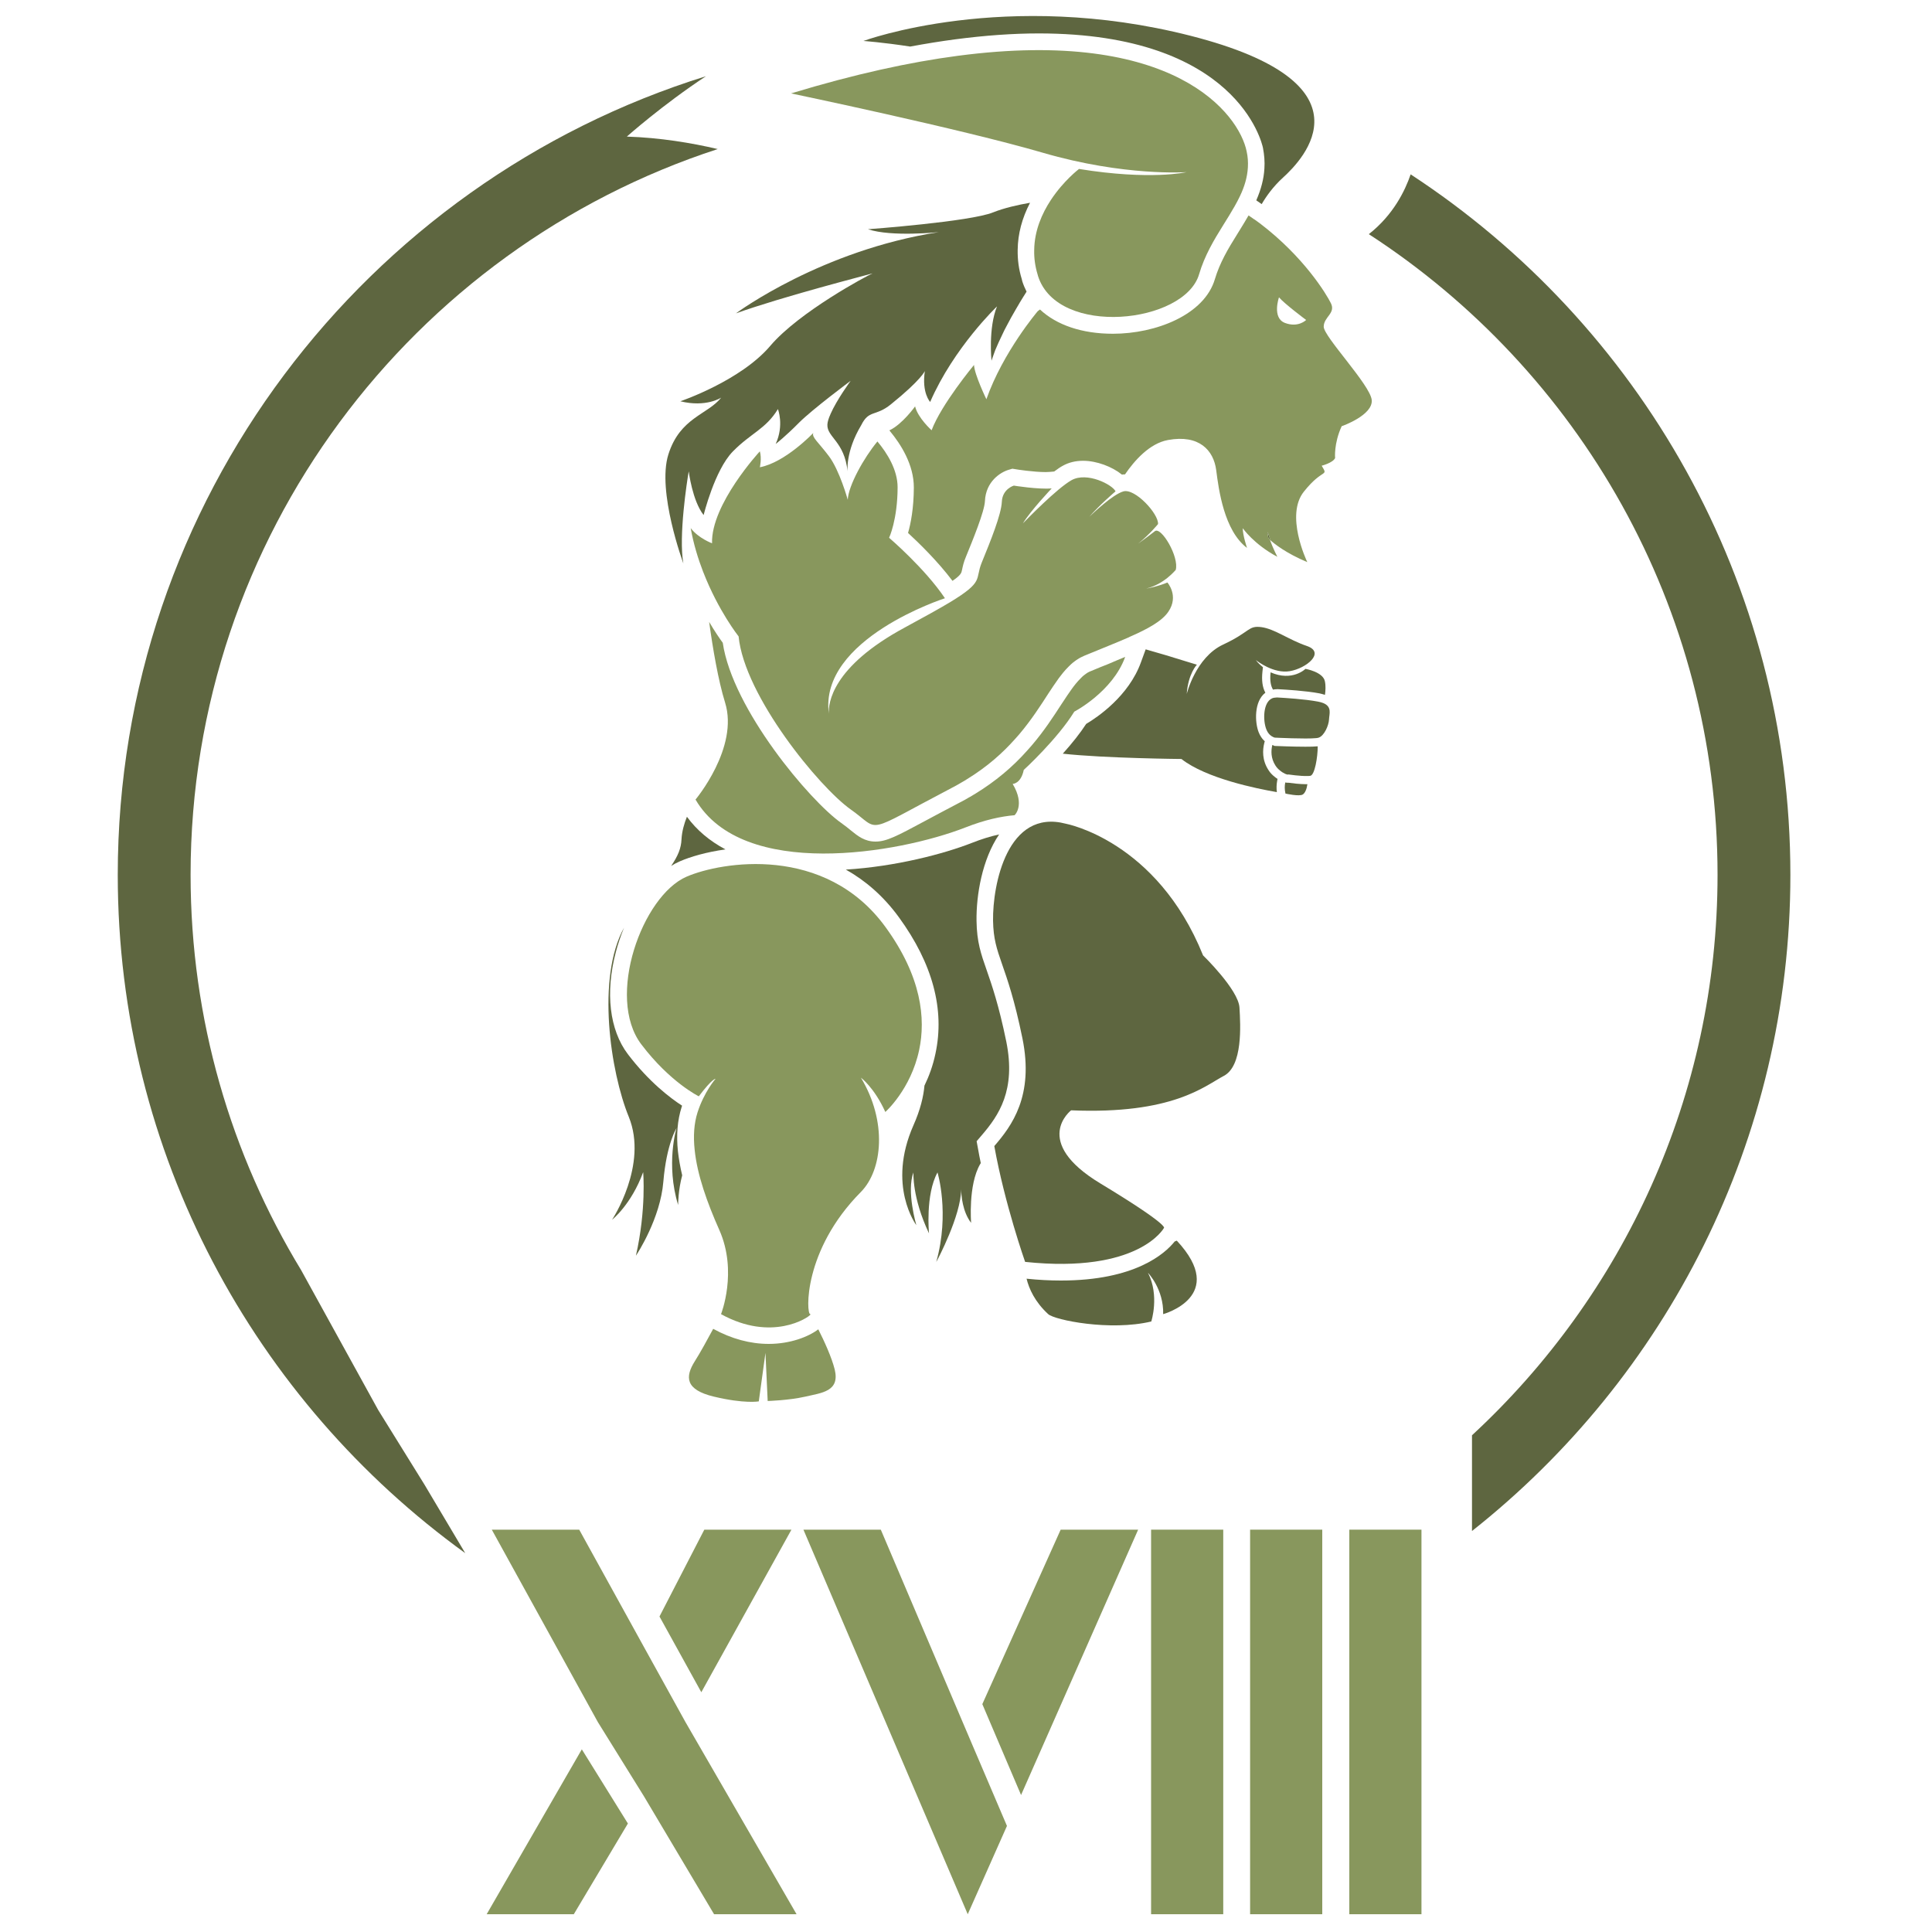 <?xml version="1.0" encoding="utf-8"?>
<!-- Generator: Adobe Illustrator 19.0.0, SVG Export Plug-In . SVG Version: 6.00 Build 0)  -->
<svg version="1.1" id="Layer_1" xmlns="http://www.w3.org/2000/svg" xmlns:xlink="http://www.w3.org/1999/xlink" x="0px" y="0px"
	 viewBox="0 0 2000 2000" style="enable-background:new 0 0 2000 2000;" xml:space="preserve">
<style type="text/css">
	.st0{fill:#88975D;}
	.st1{fill:#5E6640;}
</style>
<path class="st0" d="M951.5,1087c-8.7,40.9-35,64.1-35,64.1c-11.6-25.5-25.3-35.5-25.3-35.5c27.4,45.3,22.5,95.5,0,118.3
	c-60.2,60.7-56.6,126.5-52.5,126.5h0.1c0.3-0.1,0.4,0.1,0.2,0.4c-2,3.2-40.1,28.6-92.6-0.4c0,0,17.5-43.9-1.8-87.2
	c-12.5-28.1-22.9-57-25.5-83c-1.5-14-0.7-27.1,3-38.7c6.8-21.2,18.6-34.7,18.6-34.7s-3.1-0.7-17.3,18.1c0,0-29.8-14.5-59.6-53.9
	c-36.8-48.7,1-153.7,47-173.5c35.9-15.5,143.4-33.6,205.8,52.1C954.1,1011.1,958.4,1054.6,951.5,1087"/>
<path class="st0" d="M833.6,1445.8c-17.1,3.9-38.9,4.5-38.9,4.5l-2.3-49.8l-6.9,50.2c0,0-14.6,2.7-46.4-4.9
	c-29.8-7.1-30.1-20.4-19.8-36.7c5.7-9,13.3-22.9,19-33.5c19,10.4,38.4,15.6,57.5,15.6c22.3,0,41.2-7.4,51.3-15.1
	c6.1,12.1,13.8,28.8,17,41.6C869.6,1440.5,850.7,1441.8,833.6,1445.8"/>
<path class="st1" d="M706.2,1216.7c-4.1,15.2-4.2,29.3-4.2,30.7c-13-42.4-1.7-79.5-1.7-79.5s-10.3,16.1-13.6,55.3
	c-3.1,38.1-26.9,74.5-28.4,76.7c10.9-48.2,7.5-86.5,7.5-86.5c-12.4,33.8-32.2,49.3-32.2,49.3s37.6-56.7,17.3-106.6
	c-19-46.4-33.6-143.8-4.9-195.8c-3.3,8.1-6.2,16.5-8.5,25.3c-11.1,42.1-6.5,80.6,12.4,105.6c21.9,28.8,44,45.5,56.2,53.4
	c-0.2,0.5-0.4,1-0.5,1.5c-4.3,13.5-5.6,28.9-3.8,45.8C702.7,1199.7,704.1,1208,706.2,1216.7"/>
<path class="st1" d="M751,879.3c-19.7,2.7-36.3,7.6-47.1,12.3c-3.1,1.3-6.1,2.9-9.1,4.8c7.1-10.5,10.3-18.2,10.7-27.6
	c0.4-8.1,2.8-16.4,5.6-23.3C721.2,859.3,734.6,870.6,751,879.3"/>
<path class="st1" d="M1016.3,1175.2l-5.3,6.2l1.5,8.1c0.8,4.8,1.8,9.7,2.8,14.5c-0.3,0.4-0.5,0.8-0.7,1.2
	c-12.5,21.6-9.3,60.7-9.3,60.7c-8.9-11.5-10.2-28.3-10.3-34.7c-0.4,27.5-24.2,72.4-25.8,75.2c14.2-50.6,1.3-92.7,1.3-92.7
	c-12.7,23.2-8.8,63.1-8.8,63.1c-17.7-37.3-16.1-63.1-16.1-63.1c-7.4,19.5,3,54.6,3,54.6s-30.7-40.8-3-103.4
	c7.1-16,10.4-29.7,11.4-41.2c0,0,0.1,0,0.1-0.1c4.6-9.5,8.7-20.5,11.3-33c9.8-45.7-3-93.2-37.9-141.1
	c-16.4-22.5-35.3-38.3-54.9-49.3c51.7-3.2,101.2-16.2,130.4-27.6c9.8-3.9,19.2-6.8,28.3-8.8c-17.6,25.8-23.8,62.9-23.4,89.5
	c0.3,21.9,4.6,34.2,10.6,51.3c5.2,15,12.4,35.6,20.2,73.6C1051.9,1128.6,1033.9,1154.7,1016.3,1175.2"/>
<path class="st1" d="M1266.8,1113.8c-19.8,10.4-52.6,40-158,35.6c0,0-41.8,32.1,30.3,75.7c72.1,43.6,65.8,46.1,65.8,46.1
	s-25.9,47.5-143.7,35.1c0,0-21.2-60.1-31.9-119.9c18-20.8,41.3-51.9,29.1-111.6c-16.4-80.1-29.8-84.3-30.4-121.8
	c-0.5-37.4,14.9-116.2,75.3-100.3c0,0,94.2,17.4,142.1,136.3c0,0,36.7,35.6,37.7,54.1C1284.2,1061.6,1286.6,1103.5,1266.8,1113.8"/>
<path class="st1" d="M1204.1,1360.4c0.7-25.8-15.7-42.8-15.7-42.8c12.1,23.7,3.4,50.4,3.4,50.4c-42.7,10.2-100-1.5-106.7-7.6
	c-13.9-12.8-19.9-26.4-22.4-36.7c12.4,1.3,24.4,1.9,35.6,1.9c76.7,0,107.6-27.8,117.7-40.4l2.2-0.9
	C1271.9,1341.9,1204.1,1360.4,1204.1,1360.4"/>
<path class="st0" d="M1186.5,609.3c3.3-0.5,13.2-2.6,22-6.3c0,0,12.2,13.8,1,30.2c-6.5,9.7-21.1,17.8-40.6,26.3v0.1
	c-13.5,5.9-29.3,12.1-46.4,19.2c-1.2,0.5-2.4,1.1-3.6,1.7c-1.2,0.6-2.3,1.3-3.4,2c-1.2,0.7-2.2,1.5-3.3,2.3
	c-1.1,0.8-2.1,1.6-3.2,2.6c-0.8,0.8-1.7,1.6-2.5,2.4c-2.2,2.1-4.2,4.4-6.2,6.8c-1,1.2-1.9,2.4-2.8,3.6c-1,1.2-1.9,2.5-2.8,3.8
	c-2.8,3.9-5.6,8.1-8.5,12.5c-0.2,0.3-0.4,0.6-0.6,0.9c-8.4,13-17.9,27.9-30.8,43.1c-1.3,1.5-2.6,3-4,4.5
	c-12.7,14.3-28.7,28.7-50.1,41.8c-1.6,1-3.3,2.1-5,3c-1.7,1-3.4,2-5.2,3c-1.8,1-3.6,1.9-5.4,2.9c-93.1,48.7-72.3,44.9-104.5,22.2
	c-32.2-22.7-110-117.3-116-179.1c0,0-21-26.4-36.6-66.6l-0.1-0.2c-5.3-13.7-10-29-12.9-45.3c8.1,10.6,22.1,15.7,22.1,15.7
	c-1.2-40.4,49.5-95.2,49.5-95.2c2.1,7.4,0,16.5,0,16.5c26.4-5,55.3-35.5,55.3-35.5c-1.7,4.5,4.9,9.1,16.1,23.9
	c11.2,14.8,19.6,45.3,19.6,45.3c0.6-14.7,16.8-43.7,30.7-60.4c10.1,12.1,20.9,29.3,20.9,47.5c-0.1,33.8-8.8,52.2-8.8,52.2
	s37,31.6,57.8,62.6c0,0-130.5,41.9-120.2,119.5c-0.6-10.2,2.6-48.4,79.2-89.5c20.7-11.2,35.6-19.5,46.3-25.9
	c35.6-21.6,25.6-23.3,32.7-40.8c9.3-22.8,20.3-49.9,20.9-63.2c0.6-13.3,12.4-16.7,12.4-16.7s25.2,4.1,39.2,2.9
	c0,0-21.5,22.6-29.8,36.2c3.8-3.9,35.2-36.2,50.3-44.7c16-9,42.3,4.6,45.6,11.5l-0.2,0.2c-1.9,1.6-15.9,13.6-26.9,26.1
	c2.7-2.5,23.9-23,35.2-26.2c12-3.5,36.6,23.2,35.9,33.8c0,0-8.5,10.5-20.6,20.3c6.2-4.5,13.8-10.1,17.3-12.9
	c6.5-5.2,25.4,26.6,21.6,40.1C1216.9,590,1205.3,604.8,1186.5,609.3"/>
<path class="st0" d="M1164.8,680c-13.1,36.2-52.7,56.7-52.7,56.7c-8.8,14.3-21.6,29-32.3,40.4c-11.1,11.8-20,19.9-20,19.9
	c-3,14.5-11.5,14.5-11.5,14.5c13.2,22.1,2,32.4,2,32.4c-14,1.2-30.9,4.8-50.7,12.6c-69.6,27.2-230.8,54.6-279.6-28.8
	c0,0,45.1-53.8,30.6-100.4c-7.1-22.9-12.7-55.9-16.5-83.5c5.9,10,11,17.4,14.1,21.6c10,68.6,90.1,163.6,122.6,186.5
	c4.1,2.9,7.3,5.5,10.1,7.8c7,5.7,14.2,11.5,25.4,11.5c11.5,0,22.3-5.8,51.2-21.3c9.6-5.1,21.2-11.4,35.8-19c1.9-1,3.8-2,5.5-2.9
	c1.4-0.8,2.8-1.6,4.1-2.4l1.3-0.7c2.1-1.2,4-2.3,5.7-3.4c20.5-12.6,38.2-27.3,53.7-44.8c1.6-1.7,3.1-3.4,4.5-5.1
	c12.8-15,22.2-29.5,30.5-42.3l1.6-2.4l0.6-0.9c2.8-4.3,5.4-8.2,8.2-12.1c0.7-1,1.4-1.9,2.1-2.9l0.4-0.5c0.7-0.9,1.4-1.8,2.2-2.8
	c1.4-1.7,3.1-3.6,5.1-5.6c0.7-0.7,1.3-1.3,2.1-2.1c0.5-0.4,1-0.8,1.9-1.5c0.6-0.5,1.2-0.9,2.2-1.6c0.6-0.4,1.2-0.8,1.9-1.1
	c0.7-0.4,1.3-0.7,2.2-1c6.3-2.7,12.5-5.2,18.4-7.5C1153.6,684.6,1159.3,682.3,1164.8,680"/>
<path class="st1" d="M1335.1,694.8c-16.6,2.8-33.7-10.4-35-11.5c0.4,0.6,2.8,3.9,7.3,7.4l-0.5,4.3c-1,9.2-0.1,16.3,3,22.1
	c-11.8,8.9-11,30.7-6.9,41c1.4,3.5,3.3,6.4,5.6,8.6c0.1,0.1,0.2,0.2,0.3,0.3l0.4,0.2l-0.5,1.9c-1.8,7.1-2.5,17.7,4.4,28.2
	c1.6,2.6,3.9,5,6.4,6.9c0.6,0.5,1.6,1.3,2.9,2.1l-0.4,2.1c-0.7,3.9-0.8,7.8-0.3,11.6c-20.9-3.6-73.2-14.2-98.8-34.3
	c0,0-79.3-0.7-122.8-5.5c9.9-11,18-21.3,24.2-30.8c11.8-7,44.1-28.9,56.7-63.8l4.9-13.4c10.5,2.9,27,7.8,53,15.9
	c0,0-9,9.2-10.5,30.3c0,0,9.2-37.8,37.6-51.1c28.5-13.3,25.7-19.9,39.7-18.1c13.9,1.9,28.2,13.1,47.3,19.6
	C1372.2,675.5,1352.4,691.9,1335.1,694.8"/>
<path class="st1" d="M1375.8,744.7c-0.3,6.4-5,17-10.7,18.9c-0.5,0.2-1.4,0.4-2.6,0.5c-10.4,1.1-42.7-0.5-42.7-0.5c0.3-0.7,0,0,0,0
	s-2.4-0.3-5.4-3.1c-1.2-1.2-2.5-2.9-3.5-5.5c-3.6-9-3.5-27.7,5.8-32c1.1-0.6,3-0.9,5.3-1h0.1c0.2,0,0.6,0.1,1.3,0.1
	c5.7,0.3,27.4,1.6,41,4.2c2.1,0.4,3.9,0.9,5.4,1.5C1379.2,731.6,1376,739.2,1375.8,744.7"/>
<path class="st1" d="M1371.6,719.3L1371.6,719.3c-1.6-0.5-3.4-1-5.6-1.5c-14-2.7-35.9-4-42.2-4.3l-1.6-0.1l-0.5,0.1
	c-1.5,0-2.7,0.1-3.9,0.4c-2-3.4-3.5-8.5-2.5-17.9c22.6,9.9,36.1-3.6,36.1-3.6s18.1,3.1,20.1,12.8
	C1372.5,709.7,1372.2,715,1371.6,719.3"/>
<path class="st1" d="M1353.4,811.9c-0.7,5.1-2.5,9.1-4.7,10.5c-3.5,2.4-18-0.9-18-0.9c-1-4.4-0.9-8.3-0.2-11.5
	c0.9,0.2,1.8,0.3,2.6,0.3h0.9c3.4,0.5,11.6,1.5,17.9,1.5H1353.4z"/>
<path class="st1" d="M1364.1,772.6c0,11.4-3.1,29.6-7.6,30.5c-0.8,0.2-1.9,0.2-3,0.2c-7.3,0.3-19.9-1.6-19.9-1.6
	c-0.7,0.7-4.9-1-8.6-4.1c-1.8-1.4-3.4-3.1-4.6-5c-5-7.7-4.7-15.6-3.3-21.4l2.4,1c0.7,0,18.3,0.8,31.8,0.8c5.5,0,9.6-0.1,12.3-0.4
	C1363.7,772.7,1363.9,772.6,1364.1,772.6"/>
<path class="st1" d="M1058.3,291.3c1.2,3.7,2.7,7.2,4.4,10.6c-1.2,1.9-2.4,3.8-3.7,5.9c-1.1,1.8-2.2,3.7-3.5,5.7
	c0,0.1-0.1,0.2-0.2,0.4c-1.1,1.8-2.2,3.6-3.3,5.6c-3.5,5.9-7,12.2-10.3,18.6c-1.4,2.5-2.7,5.2-3.9,7.8c-2.7,5.6-5.3,11.1-7.5,16.5
	c-0.6,1.5-1.1,3-1.6,4.4c-0.8,2.2-1.6,4.5-2.3,6.6c0,0-3.5-33.6,5.7-56.2c0,0-44.6,42.4-69.2,98.9c0,0-8.9-9.3-5.5-32
	c0,0-3.7,9.1-35.2,34.5c-16.1,13-22.6,5.2-30.7,21.6c-16.4,27.3-14.1,47.8-14.1,47.8c-3.2-31.2-21.4-35.3-20.9-48.4
	c0.1-2.8,1.3-6.7,3.2-10.8v-0.1c6.5-14.9,20.9-34.5,20.9-34.5s-39.8,29.6-53.7,43.6c-13.9,14.1-23.9,21.8-23.9,21.8
	c8.9-19.6,2.3-36.1,2.3-36.1c-12.7,20.8-27.9,24.7-46.7,43.9c-18.8,19.2-30.2,65.8-30.2,65.8C716.7,518.4,713,488,713,488
	s0,0.2-0.1,0.5c0,0.1-0.1,0.3-0.1,0.5c-1.5,8.4-10.5,66.3-5.4,94.2c0,0-27.6-74.5-15.5-112.8c12.1-38.3,40.5-41,54.7-58.8
	c0,0-15.5,10.4-42.3,3.8c0,0,62.4-21.1,93.2-57.5c29.9-35.1,100.2-72.6,105.8-74.9c-5.8,1.7-92.3,23.8-141.5,41.4
	c2.7-1.9,89-65.3,210-84.1c0,0-48.8,5.2-73.3-3c0,0,106-7.8,129.7-17.5c11.2-4.5,25.8-7.8,38.1-9.9c-8.3,15.9-12.6,32.2-12.8,48.6
	c-0.2,10.1,1.1,20.3,4.2,30.3C1057.9,289.7,1058.1,290.5,1058.3,291.3"/>
<path class="st0" d="M1291.8,173.3c-0.6,10.4-3.6,20-8.1,29.5c-1.7,3.6-3.6,7.2-5.6,10.7c-3.6,6.4-7.7,12.9-11.8,19.5
	c-9.5,15.2-19.3,31.5-25,50.9c-15,51.2-146.3,65.5-166.7,2c-0.2-0.5-0.3-1-0.4-1.5c-2.7-8.8-3.8-17.3-3.6-25.4
	c0.2-20.3,8.1-38.1,17.2-51.9c13.2-20.1,29.2-32.2,29.2-32.2c74.1,12,111.3,3.3,111.3,3.3s-64.2,4.6-148.8-20.1
	c-84.7-24.7-260.6-61.4-260.6-61.4c65.8-20,123-32.4,172.4-38.9c224.5-29.7,291.3,60.3,299.2,98.8
	C1291.8,162.4,1292.1,167.9,1291.8,173.3"/>
<path class="st1" d="M1315,558.7c-1.3-1.1-2-1.9-2-1.9s-2.4-11.9,0.7-1.9C1314.1,556.2,1314.6,557.4,1315,558.7"/>
<path class="st0" d="M1420,414c-1.6-15.6-49.7-65.5-49.7-75.8c0-10.2,12.7-13.8,7.4-24.4c-4.5-9.1-27.7-47.8-73.5-82.6
	c-1.9-1.4-3.8-2.8-5.8-4.2l-0.1,0.1l-0.2-0.2c-1.8-1.3-3.7-2.6-5.6-3.9c-2.9,5.1-6,10.1-9.2,15.3l-2.4,3.9
	c-9.8,15.6-18.2,29.9-23.2,46.6c-10.9,37.2-61.3,56.7-105.6,56.7c-32,0-58.3-9-75.5-25.1l-2.3,1.7c0,0-35.9,42.1-53.2,91.2
	c0,0-12.4-25.6-12.8-35.5c0,0-33.9,40.8-43.9,67.6c0,0-14.2-12.7-17.1-24.7c0,0-13.2,18.5-26.4,24.7c-0.1,0-0.1,0.1-0.2,0.1l0.5,0.7
	c11.3,13.6,24.9,34.9,24.8,58.6c-0.1,21.1-3.1,36.9-6,46.9c11.2,10.3,30.8,29.4,46,49.6c8.9-6.1,9.3-8.3,9.9-11.4
	c0.7-3.3,1.6-7.9,4.1-13.7c6.7-16.4,19.2-46.8,19.6-57.5c0.9-20.2,16-29.9,24.7-32.4l3.7-1.1l3.8,0.6c0.2,0.1,18.1,2.9,30.8,2.9
	c1.5,0,2.9-0.1,4.2-0.2l4.5-0.4c3.2-2.4,6.2-4.5,9-6c6.1-3.4,13.1-5.1,20.9-5.1c14.1,0,30.1,6.1,40.2,14.3c1.1-0.2,2.1-0.2,3.2-0.2
	c9.6-14.1,25.3-32.1,44.5-35.6c32.4-5.9,47.2,10.7,49.9,31.1c2.6,20.4,8.2,62.7,31.9,80.6c0,0-4.5-13.3-4.4-20.4
	c0,0,11.3,16.5,35.8,29.6c0,0-4.5-8.7-7.7-17.6c4.5,4.1,16.7,13.9,38.7,23.1c-1-2.1-23-48.7-3.5-73c19.9-25,25.6-14.7,18.4-26.8
	c0,0,11.5-2.9,13.9-7.9c0,0-1.5-14.9,6.8-33C1389.4,441.1,1421.6,429.7,1420,414z M1313,556.8c0,0-2.4-11.9,0.7-1.9
	c0.4,1.2,0.8,2.5,1.3,3.8C1313.7,557.5,1313,556.8,1313,556.8z M1330.2,334.3c-13.7-5.2-6.2-26.5-6.2-26.5
	c5.5,6.5,27.2,22.8,28.1,23.4C1352.1,331.3,1343.9,339.5,1330.2,334.3z"/>
<path class="st1" d="M1328,184c-10,9.1-17.2,19.2-21.9,27.3c-0.5-0.4-1.2-0.8-1.7-1.2l-3.9-2.7c5-11.5,7.8-22.3,8.4-32.9
	c0.5-7-0.1-14.2-1.5-21.5c-1-4.8-26.8-118.4-232.1-118.4c-26.8,0-55.9,2.1-86.3,6.1c-15.2,2-30.7,4.5-46.8,7.5
	c-28.4-4.4-48.4-5.8-48.4-5.8s146.7-54.4,338.9-5.3C1424.9,86.2,1349.3,164.7,1328,184"/>
<path class="st0" d="M1298.4,226.9L1298.4,226.9l-0.1,0.1l-0.2-0.2C1298.2,226.8,1298.4,226.9,1298.4,226.9"/>
<path class="st1" d="M439.2,1536.5l42.4,71.3c-217.7-157.3-359.7-413.5-359.7-702.1c0-387.9,256.5-717.2,608.9-826.8
	c-44.7,29.4-81.9,62.5-81.9,62.5c34.3,1.1,66.9,6.5,94.1,12.9C426.5,257.3,197.3,555.2,197.3,905.6c0,149.8,41.9,290,114.6,409.5
	l0.2,0.4l79.4,144.1L439.2,1536.5z"/>
<path class="st1" d="M1853.4,905.6c0,275.1-129,520.7-329.6,679.3v-99.1C1680,1341.4,1778,1134.7,1778,905.6
	c0-277.7-143.9-522.3-361-663.2c25.2-19.8,37.4-44.7,43.3-61.9C1696.8,335.2,1853.4,602.5,1853.4,905.6"/>
<rect x="1191.6" y="1583.5" class="st0" width="74.7" height="398.1"/>
<rect x="1294.1" y="1583.5" class="st0" width="74.7" height="398.1"/>
<rect x="1396.8" y="1583.5" class="st0" width="74.7" height="398.1"/>
<polygon class="st0" points="1098,1583.5 1016.9,1764.1 1057,1858.2 1178.2,1583.5 "/>
<polygon class="st0" points="1012.1,1819.2 1007.3,1808 911.8,1583.5 831.7,1583.5 1001.8,1981.6 1042.4,1890.2 "/>
<polygon class="st0" points="650,1887.7 594,1981.6 503.8,1981.6 602.3,1810.9 "/>
<polygon class="st0" points="824.6,1981.6 739.2,1981.6 666.6,1859.5 618.9,1782.7 509.1,1583.5 599.6,1583.5 666.3,1704.4 
	709.6,1782.7 "/>
<polygon class="st0" points="819.3,1583.5 726,1751.8 682.7,1673.4 729.1,1583.5 "/>
</svg>
